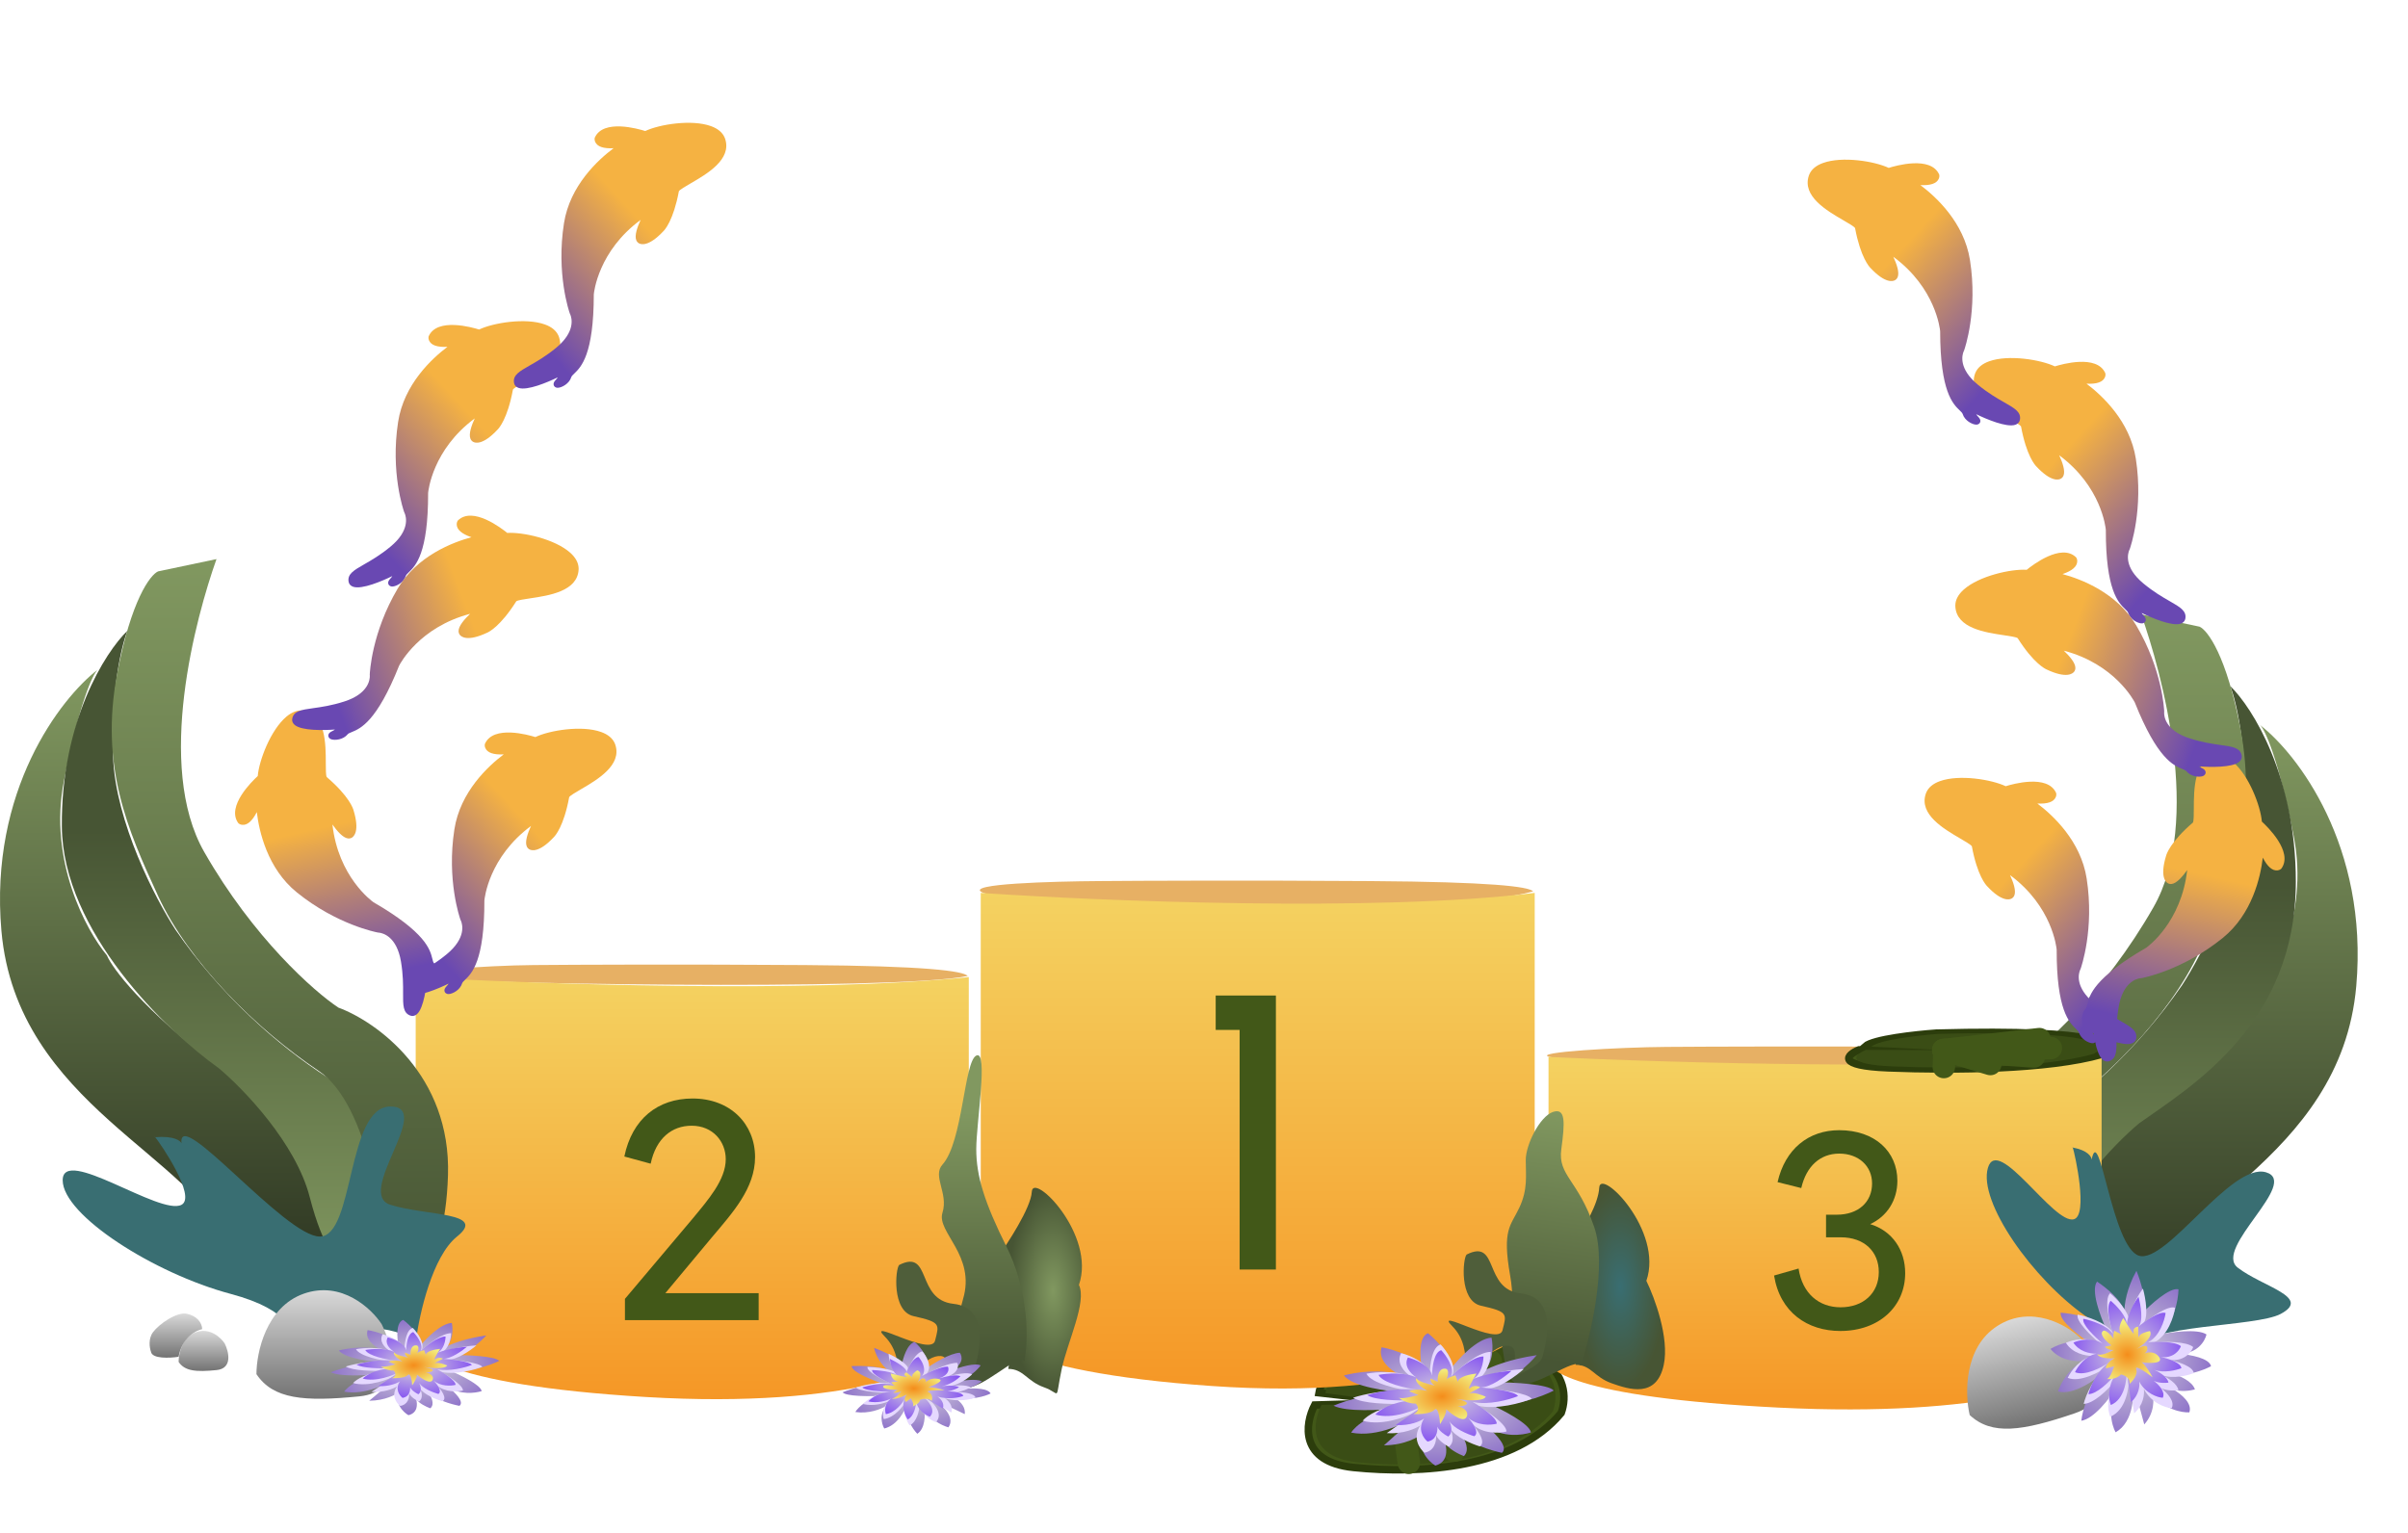 <svg width="322" height="205" viewBox="0 0 322 205" fill="none" xmlns="http://www.w3.org/2000/svg">
<path d="M180.984 196.285C173.725 195.54 174.5 190.406 175.795 187.932L187.768 187.578L176.379 186.295C176.983 182.839 182.403 180.458 185.037 179.7C207.736 176.788 210.316 184.683 208.768 188.994C202.613 196.417 190.058 197.216 180.984 196.285Z" fill="#425818" stroke="#2C3D0C" stroke-linecap="round"/>
<path d="M181.595 195.603C174.782 194.902 175.508 190.231 176.721 187.912L187.231 187.684L177.237 186.342C177.801 183.101 182.912 180.762 185.384 180.051C206.683 177.326 209.111 184.73 207.663 188.773C201.893 195.732 190.112 196.478 181.595 195.603Z" fill="#3A4D15"/>
<path d="M187.299 187.617L188.392 195.662" stroke="#425818" stroke-width="3" stroke-linecap="round"/>
<path d="M187.292 187.691L194.443 194.031" stroke="#425818" stroke-width="3" stroke-linecap="round"/>
<path d="M187.215 187.712L199.798 190.313" stroke="#425818" stroke-width="3" stroke-linecap="round"/>
<path d="M187.155 187.645L201.496 186.25" stroke="#425818" stroke-width="3" stroke-linecap="round"/>
<path d="M187.151 187.663L199.338 182.064" stroke="#425818" stroke-width="3" stroke-linecap="round"/>
<path d="M315.082 131.896C316.725 113.16 307.184 100.806 302.207 96.971C302.846 97.538 304.645 101.317 306.727 111.9C308.809 122.482 303.76 131.832 300.975 135.184C300.244 136.918 296.236 142.333 286.046 150.113C273.308 159.837 271.116 174.218 270.158 175.999C269.391 177.423 265.821 178.692 264.131 179.149C269.747 181.523 281.745 183.86 284.813 174.218C288.648 162.165 313.027 155.317 315.082 131.896Z" fill="url(#paint0_linear_52_68)"/>
<path d="M307.001 117.926C307.001 103.9 301.203 94.642 298.235 91.766C299.011 93.729 300.482 99.847 300.153 108.612C299.824 117.378 294.446 127.696 291.798 131.759C285.772 140.525 278.102 147.236 271.527 151.482C264.953 155.728 263.036 179.286 263.583 179.286C264.022 179.286 267.418 177.551 269.062 176.683C269.884 176.638 271.993 174.739 273.856 167.507C275.718 160.275 282.758 152.989 286.046 150.249C292.985 145.319 307.001 137.001 307.001 117.926Z" fill="url(#paint1_linear_52_68)"/>
<path d="M287.963 121.35C294.537 109.845 289.059 89.894 286.319 82.178L294.126 83.822C295.176 84.279 297.742 87.657 299.605 97.518C301.933 109.845 298.235 118.337 294.126 127.24C290.017 136.142 280.978 145.045 272.623 150.66C265.939 155.153 263.72 171.433 263.446 179.012C260.935 179.834 255.804 178.108 255.366 164.631C254.927 151.153 264.953 144.041 270.021 142.169C273.262 140.023 281.389 132.855 287.963 121.35Z" fill="url(#paint2_linear_52_68)"/>
<path d="M107.633 129.084C123.74 129.201 128.771 129.863 129.41 130.543C119.823 132.586 58.6 131.565 55.724 130.689C53.226 129.929 65.129 129.133 71.338 129.084C76.725 129.036 91.526 128.968 107.633 129.084Z" fill="#E7B064"/>
<path d="M129.547 130.689C108.4 132.907 71.429 131.613 55.587 130.689V178.545C54.445 180.636 59.011 185.227 86.404 186.861C113.796 188.496 126.58 182.776 129.547 179.712V130.689Z" fill="url(#paint3_linear_52_68)"/>
<path d="M259.115 140.031C275.222 140.128 280.253 140.681 280.892 141.249C267.405 143.876 210.082 142.102 207.206 141.371C204.708 140.736 216.611 140.071 222.82 140.031C228.207 139.99 243.008 139.933 259.115 140.031Z" fill="#E7B064"/>
<path d="M281.029 141.371C259.882 143.223 222.911 142.143 207.069 141.371V181.334C205.927 183.08 210.493 186.914 237.886 188.279C265.278 189.643 278.062 184.867 281.029 182.309V141.371Z" fill="url(#paint4_linear_52_68)"/>
<path d="M183.237 117.85C199.344 117.959 204.375 118.58 205.014 119.219C193.855 122.583 135.097 121.213 131.328 119.356C128.997 118.208 140.733 117.895 146.942 117.85C152.329 117.804 167.13 117.74 183.237 117.85Z" fill="#E7B064"/>
<path d="M205.223 119.432C184.042 122.036 147.013 120.517 131.146 119.432V175.621C130.003 178.076 134.575 183.466 162.011 185.385C189.447 187.304 202.251 180.588 205.223 176.991V119.432Z" fill="url(#paint5_linear_52_68)"/>
<path d="M26.211 178.19C24.348 178.847 23.883 181.112 23.883 182.162C24.704 183.395 26.211 183.532 28.95 183.258C31.142 183.039 30.594 180.792 30.046 179.697C29.544 178.921 28.074 177.533 26.211 178.19Z" fill="url(#paint6_linear_52_68)"/>
<path d="M137.974 159.406C137.864 161.597 134.599 166.496 133.594 167.911C135.348 172.513 135.554 179.448 134.823 183.101C136.878 183.101 137.289 184.744 139.617 185.566C141.946 186.388 141.018 187.62 141.977 183.101C142.744 179.485 145.37 174.107 144.274 171.87C146.602 165.158 138.111 156.667 137.974 159.406Z" fill="url(#paint7_radial_52_68)"/>
<path d="M213.852 158.858C213.742 161.049 211.706 164.428 210.701 165.843C212.455 170.445 211.432 178.9 210.701 182.553C212.756 182.553 213.167 184.196 215.495 185.018C217.824 185.84 221.522 187.073 222.48 182.553C223.247 178.937 221.248 173.559 220.152 171.322C222.48 164.61 213.989 156.119 213.852 158.858Z" fill="url(#paint8_radial_52_68)"/>
<path d="M0.188 124.5C-1.456 105.763 8.086 93.409 13.062 89.574C12.423 90.141 10.625 93.921 8.543 104.503C6.461 115.086 11.51 124.435 14.295 127.787C15.026 129.522 19.034 134.937 29.224 142.716C41.962 152.441 44.153 166.822 45.112 168.603C45.879 170.027 49.449 171.296 51.139 171.753C45.523 174.127 33.525 176.464 30.457 166.822C26.622 154.769 2.242 147.921 0.188 124.5Z" fill="url(#paint9_linear_52_68)"/>
<path d="M8.269 110.53C8.159 96.505 14.067 87.246 17.035 84.37C16.258 86.333 14.788 92.451 15.117 101.216C15.446 109.982 20.824 120.3 23.472 124.363C29.498 133.129 37.168 139.84 43.742 144.086C50.317 148.332 52.234 171.89 51.686 171.89C51.248 171.89 47.851 170.155 46.208 169.287C45.386 169.242 43.277 167.343 41.414 160.111C39.551 152.879 32.511 145.593 29.224 142.853C22.285 137.923 8.378 124.555 8.269 110.53Z" fill="url(#paint10_linear_52_68)"/>
<path d="M27.307 113.954C20.733 102.449 26.211 82.498 28.95 74.782L21.143 76.426C20.093 76.882 17.527 80.261 15.665 90.122C13.336 102.449 17.034 110.941 21.143 119.843C25.252 128.746 34.292 137.649 42.647 143.264C49.331 147.757 51.549 164.037 51.823 171.616C54.334 172.438 59.466 170.712 59.904 157.235C60.342 143.757 50.317 136.644 45.249 134.773C42.008 132.627 33.881 125.459 27.307 113.954Z" fill="url(#paint11_linear_52_68)"/>
<path d="M134.642 166.863C137.053 171.684 137.761 177.868 136.985 182.068C136.163 180.836 131.232 186.134 128.767 185.586C126.794 185.148 128.858 181.568 128.767 183.258C129.406 182.116 127.303 178.65 128.767 173.807C130.547 167.918 125.206 164.811 126.027 162.209C126.849 159.606 124.643 157.314 126.027 155.771C128.767 152.718 128.904 142.014 130.547 141.192C132.191 140.37 130.547 150.156 130.547 153.717C130.547 157.278 131.629 160.837 134.642 166.863Z" fill="url(#paint12_linear_52_68)"/>
<path d="M213.182 164.129C214.927 169.229 212.704 178.622 211.374 182.681C210.724 181.349 205.13 185.942 202.76 185.07C201.217 184.502 201.017 180.399 200.825 179.785C200.775 179.863 200.726 179.934 200.679 179.996C200.738 179.687 200.781 179.644 200.825 179.785C201.618 178.547 202.765 175.316 201.941 170.63C200.845 164.402 202.004 164.005 203.166 161.536C204.328 159.067 204.022 157.229 204.025 155.156C204.028 153.084 205.915 149.33 207.654 148.735C209.393 148.14 209.254 150.194 208.779 153.723C208.303 157.253 211 157.754 213.182 164.129Z" fill="url(#paint13_linear_52_68)"/>
<path d="M20.755 152.108C23.24 151.901 24.134 152.57 24.27 152.933C23.722 147.729 38.104 165.397 42.76 165.397C47.417 165.397 46.321 148.003 52.211 148.003C58.1 148.003 47.417 159.645 52.211 161.151C57.005 162.658 65.222 162.11 61.114 165.397C57.826 168.027 56.092 175.715 55.635 179.23C54.402 178.591 51.499 177.423 49.745 177.861C47.992 178.299 41.71 179.413 38.788 179.915C39.565 178.546 39.062 175.259 30.845 173.067C20.572 170.328 8.382 162.521 8.382 157.864C8.382 153.207 21.394 162.658 24.27 161.151C26.323 160.076 21.441 152.922 20.755 152.108C20.739 152.109 20.724 152.11 20.709 152.112C20.65 152.003 20.672 152.009 20.755 152.108Z" fill="#396E72"/>
<path d="M277.175 153.491C279.182 153.867 279.691 154.724 279.693 155.107C280.757 149.932 282.396 166.888 286.045 167.967C289.695 169.047 298.39 155.436 303.006 156.801C307.621 158.167 295.908 166.983 299.233 169.556C302.558 172.129 309.155 173.502 304.992 175.738C301.661 177.527 286.998 177.111 285.632 180.415C284.849 179.509 286.761 185.199 285.262 185.218C283.762 185.237 280.687 184.635 278.253 184.445C279.254 183.297 284.88 180.193 279.069 176.162C271.804 171.123 264.491 160.725 265.827 156.207C267.163 151.69 274.649 163.874 277.335 163.079C279.253 162.512 277.479 154.441 277.175 153.491C277.163 153.489 277.151 153.487 277.138 153.485C277.123 153.366 277.138 153.377 277.175 153.491Z" fill="#396E72"/>
<path d="M20.459 178.19C19.801 179.067 20.002 180.29 20.185 180.792C20.325 181.778 22.709 181.66 23.883 181.477C24.321 178.957 26.165 177.962 27.033 177.779C27.033 176.957 26.348 175.999 24.978 175.725C23.609 175.451 21.28 177.094 20.459 178.19Z" fill="url(#paint14_linear_52_68)"/>
<path d="M122.16 176.042C119.202 175.385 119.741 169.65 120.243 169.194C124.626 167.002 122.434 173.851 127.502 174.398C132.546 174.944 130.805 181.324 130.384 182.869L130.378 182.89C130.049 184.095 127.091 185.31 126.269 185.63C126.452 184.214 127.529 181.164 125.447 181.384C123.365 181.603 120.654 185.219 119.558 186.999C119.421 187.227 121.475 181.931 118.325 178.781C115.71 176.166 124.489 181.521 125.036 179.329C125.584 177.138 125.858 176.864 122.16 176.042Z" fill="#4F5E3A"/>
<path d="M198.038 174.649C195.08 173.992 195.619 168.258 196.121 167.801C200.504 165.61 198.312 172.458 203.38 173.006C208.424 173.551 206.683 179.931 206.262 181.476L206.256 181.497C205.927 182.703 202.969 183.917 202.147 184.237C202.33 182.821 203.407 179.772 201.325 179.991C199.243 180.21 196.532 183.826 195.436 185.606C195.299 185.835 197.353 180.539 194.203 177.388C191.588 174.774 200.367 180.128 200.914 177.936C201.462 175.745 201.736 175.471 198.038 174.649Z" fill="#4F5E3A"/>
<path d="M40.619 173.04C35.557 174.821 34.292 180.957 34.292 183.803C36.525 187.143 40.619 187.514 48.062 186.772C54.017 186.178 52.528 180.091 51.04 177.122C49.675 175.019 45.68 171.259 40.619 173.04Z" fill="url(#paint15_linear_52_68)"/>
<path d="M267.097 177.35C262.574 180.238 262.741 186.501 263.389 189.271C266.325 192.015 270.396 191.443 277.474 189.024C283.137 187.088 280.3 181.501 278.174 178.95C276.366 177.213 271.619 174.462 267.097 177.35Z" fill="url(#paint16_linear_52_68)"/>
<path d="M124.597 187.048C125.766 187.727 127.849 189.451 126.825 190.916C125.88 190.657 124.06 189.753 123.607 188.081C123.757 189.291 123.706 191.105 122.663 191.775C122.012 191.107 120.845 189.364 121.325 187.688C121.026 188.673 120.02 190.646 118.241 191.071C117.873 190.409 117.521 188.971 118.656 187.978C117.762 188.516 116.18 189.131 114.374 188.864C114.785 188.2 116.086 186.945 118.227 186.708C116.198 186.792 113.119 186.781 112.679 186.229C113.796 185.773 116.483 184.92 118.288 185.157C116.816 184.681 113.874 183.527 113.881 182.723C115.136 182.664 117.737 182.715 118.799 183.33C118.206 182.868 117.25 181.823 116.881 180.292C118.142 180.749 120.645 181.862 120.567 182.665C120.725 181.718 121.294 179.758 122.308 179.498C123.086 180.156 124.458 181.803 123.725 183.136C124.724 182.419 127.048 180.975 128.35 180.941C128.705 181.422 128.899 182.519 127.132 183.338C128.396 182.849 130.387 182.244 131.137 182.637C130.73 183.201 129.54 184.393 127.922 184.838C128.819 184.628 130.446 184.385 131.301 184.758C130.954 185.044 130.133 185.561 129.214 185.737C130.411 185.655 132.105 185.711 132.462 186.385C131.767 186.752 129.798 187.368 127.489 186.904C128.059 187.169 129.161 187.988 129.007 189.147C127.897 188.618 125.461 187.457 124.597 187.048Z" fill="url(#paint17_radial_52_68)"/>
<path d="M123.975 186.977C124.812 187.595 126.218 189.111 125.152 190.226C124.429 189.96 123.102 189.119 123.006 187.746C122.931 188.729 122.596 190.185 121.643 190.659C121.224 190.081 120.562 188.607 121.222 187.288C120.82 188.061 119.686 189.587 118.177 189.817C117.986 189.262 117.934 188.083 119.014 187.355C118.203 187.732 116.823 188.129 115.403 187.802C115.843 187.294 117.101 186.365 118.872 186.307C117.216 186.248 114.724 186.048 114.458 185.577C115.437 185.279 117.751 184.76 119.174 185.063C118.059 184.589 115.864 183.477 115.999 182.832C117.025 182.862 119.123 183.064 119.884 183.625C119.478 183.217 118.873 182.316 118.823 181.062C119.77 181.508 121.616 182.559 121.422 183.2C121.704 182.448 122.483 180.907 123.346 180.761C123.869 181.338 124.713 182.748 123.903 183.775C124.829 183.26 126.944 182.244 128.004 182.297C128.214 182.706 128.192 183.601 126.629 184.15C127.732 183.835 129.442 183.471 129.985 183.834C129.564 184.263 128.407 185.148 127.025 185.405C127.786 185.292 129.143 185.198 129.774 185.551C129.447 185.759 128.699 186.124 127.926 186.208C128.909 186.217 130.271 186.367 130.451 186.932C129.828 187.184 128.135 187.557 126.34 187.04C126.759 187.289 127.518 188.016 127.206 188.939C126.393 188.444 124.609 187.359 123.975 186.977Z" fill="url(#paint18_radial_52_68)"/>
<path d="M123.352 186.751C124.058 187.273 125.246 188.553 124.346 189.494C123.735 189.269 122.615 188.559 122.535 187.401C122.471 188.23 122.188 189.459 121.384 189.859C121.031 189.371 120.471 188.127 121.028 187.014C120.689 187.667 119.732 188.954 118.459 189.149C118.298 188.68 118.253 187.685 119.165 187.071C118.481 187.389 117.316 187.723 116.118 187.448C116.489 187.019 117.55 186.235 119.046 186.186C117.648 186.136 115.545 185.967 115.319 185.569C116.146 185.318 118.099 184.88 119.3 185.136C118.359 184.735 116.506 183.798 116.621 183.253C117.486 183.278 119.257 183.449 119.899 183.922C119.557 183.577 119.046 182.818 119.004 181.759C119.803 182.135 121.361 183.022 121.198 183.563C121.435 182.929 122.093 181.628 122.821 181.505C123.263 181.992 123.975 183.182 123.291 184.049C124.073 183.614 125.858 182.756 126.752 182.801C126.93 183.147 126.912 183.902 125.593 184.365C126.523 184.099 127.967 183.793 128.425 184.099C128.07 184.461 127.093 185.208 125.927 185.425C126.568 185.329 127.714 185.249 128.247 185.548C127.971 185.724 127.339 186.032 126.687 186.103C127.516 186.11 128.666 186.237 128.818 186.713C128.293 186.926 126.863 187.241 125.349 186.805C125.702 187.014 126.343 187.629 126.079 188.408C125.393 187.99 123.887 187.074 123.352 186.751Z" fill="url(#paint19_radial_52_68)"/>
<path d="M124.152 186.208C124.729 186.436 124.687 187.086 124.595 187.383C124.236 186.979 123.422 187.095 123.06 187.204C122.987 187.673 122.359 188.004 122.014 188.128C122 188.134 121.985 188.139 121.969 188.143C121.983 188.139 121.998 188.133 122.014 188.128C122.301 187.994 121.995 187.347 121.797 187.026L121.16 187.523C120.801 187.253 121.076 186.742 121.259 186.52C120.097 187.136 119.447 187.138 119.267 187.062C119.773 187.021 120.326 186.382 120.54 186.068C120.176 186.288 119.664 186.303 119.454 186.282L119.999 185.896C118.409 185.884 118.074 185.621 118.105 185.491C118.044 185.176 119.046 185.279 119.739 185.4C119.453 185.291 119.263 185.031 119.194 184.886L120.188 184.782C119.394 184.731 119.14 184.048 119.113 183.713C119.984 183.943 121.619 184.347 121.187 184.12C120.756 183.894 121.01 183.654 121.192 183.562C121.521 183.844 122.143 184.351 122 184.127C121.858 183.902 122.367 183.479 122.639 183.295C123.384 183.468 123.014 184.433 122.688 184.979C122.899 184.659 123.301 184.215 123.624 184.419C123.857 184.565 123.85 184.748 123.774 184.895C124.057 184.608 124.617 184.283 125.431 184.433C126.441 184.619 125.003 185.248 124.157 185.539C124.808 185.544 125.872 185.813 126.322 185.946C125.359 185.939 123.576 185.98 124.152 186.208Z" fill="url(#paint20_radial_52_68)"/>
<path d="M95.168 165.532L88.968 172.972H101.448V176.572H83.568V173.732L92.608 163.012C94.688 160.492 97.048 157.812 97.048 155.052C97.048 152.692 95.328 150.572 92.488 150.572C89.848 150.572 87.728 152.252 87.008 155.652L83.488 154.692C84.528 149.652 87.968 146.932 92.608 146.932C97.688 146.932 100.968 150.372 100.968 154.772C100.968 158.932 97.968 162.212 95.168 165.532Z" fill="#425818"/>
<path d="M246.087 178.027C241.695 178.027 238.023 175.543 237.231 170.611L240.507 169.675C241.011 173.023 243.243 174.859 246.123 174.859C249.183 174.859 251.235 172.951 251.235 170.143C251.235 167.407 249.291 165.499 246.159 165.499H244.179V162.475H245.619C248.499 162.475 250.335 160.783 250.335 158.299C250.335 155.959 248.535 154.303 245.943 154.303C243.423 154.303 241.551 155.959 240.867 158.911L237.699 158.119C238.707 153.691 241.839 151.171 245.943 151.171C250.695 151.171 253.719 154.015 253.719 157.939C253.719 160.531 252.351 162.691 250.083 163.735C253.035 164.635 254.763 167.191 254.763 170.287C254.763 174.751 251.271 178.027 246.087 178.027Z" fill="#425818"/>
<path d="M165.763 169.808V137.758H162.563V133.158H170.613V169.808H165.763Z" fill="#425818"/>
<path d="M252.515 142.832C245.443 142.555 246.947 141.113 248.584 140.427L260.477 140.438L249.397 139.971C250.491 139.001 256.194 138.38 258.908 138.19C281.777 137.577 283.194 139.828 281.044 141.031C273.889 143.068 261.356 143.178 252.515 142.832Z" fill="#425818" stroke="#2C3D0C" stroke-linecap="round"/>
<path d="M253.218 142.645C246.58 142.385 247.97 141.073 249.503 140.43L259.93 140.463L250.239 139.992C251.262 139.083 256.654 138.47 259.2 138.292C280.658 137.719 281.996 139.831 279.983 140.958C273.276 142.868 261.516 142.97 253.218 142.645Z" fill="#3A4D15"/>
<path d="M260.007 140.444L259.932 142.724" stroke="#425818" stroke-width="3" stroke-linecap="round"/>
<path d="M259.989 140.465L266.152 142.32" stroke="#425818" stroke-width="3" stroke-linecap="round"/>
<path d="M259.911 140.471L271.982 141.32" stroke="#425818" stroke-width="3" stroke-linecap="round"/>
<path d="M259.861 140.451L274.246 140.189" stroke="#425818" stroke-width="3" stroke-linecap="round"/>
<path d="M259.854 140.456L272.713 138.989" stroke="#425818" stroke-width="3" stroke-linecap="round"/>
<path d="M285.137 184.637C285.427 186.371 285.387 190.187 282.9 191.578C282.35 190.587 281.733 188.103 283.148 185.442C281.967 187.25 279.956 189.779 278.314 190.035C278.467 188.66 279.332 185.424 281.57 183.374C280.24 184.566 277.217 186.689 275.196 186.11C275.59 184.931 276.839 182.665 278.912 182.015C277.545 182.182 275.489 182.003 274.193 180.43C275.273 179.763 277.776 178.852 279.913 179.936C278.041 178.71 275.349 176.654 275.561 175.582C277.037 175.678 280.321 176.253 281.648 177.785C280.872 176.136 279.54 172.556 280.417 171.425C281.583 172.173 283.811 173.968 284.078 175.542C284.058 174.495 284.351 172.385 285.687 169.978C286.299 171.459 287.29 174.69 286.35 175.772C287.516 174.539 290.14 172.148 291.312 172.452C291.283 173.896 290.701 177.133 288.612 178.531C290.267 178.18 293.873 177.68 295.052 178.494C294.843 179.409 293.823 181.088 291.385 181.074C293.025 181.221 295.429 181.685 295.661 182.737C294.692 183.265 292.355 184.161 290.452 183.717C291.467 184.015 293.16 184.749 293.505 185.843C292.891 186.017 291.61 186.204 290.612 185.843C291.752 186.521 293.179 187.722 292.761 188.912C291.753 188.969 289.356 188.536 287.833 186.35C288.046 187.102 288.125 188.99 286.733 190.526C286.333 189.042 285.453 185.787 285.137 184.637Z" fill="url(#paint21_radial_52_68)"/>
<path d="M284.668 184.124C284.732 185.553 284.323 188.627 282.179 189.495C281.833 188.64 281.579 186.572 282.983 184.57C281.852 185.908 279.979 187.743 278.628 187.782C278.887 186.688 279.904 184.166 281.913 182.74C280.722 183.566 278.073 184.97 276.498 184.296C276.932 183.385 278.164 181.685 279.902 181.372C278.781 181.367 277.14 181.013 276.248 179.611C277.185 179.183 279.296 178.704 280.914 179.797C279.524 178.616 277.553 176.682 277.83 175.839C279.012 176.068 281.606 176.867 282.527 178.239C282.063 176.829 281.34 173.805 282.16 172.982C283.027 173.705 284.649 175.38 284.709 176.677C284.796 175.831 285.241 174.158 286.556 172.353C286.905 173.61 287.386 176.318 286.521 177.096C287.584 176.219 289.938 174.558 290.854 174.924C290.688 176.086 289.9 178.638 288.076 179.552C289.446 179.438 292.406 179.404 293.278 180.181C293.019 180.898 292.031 182.148 290.064 181.888C291.373 182.173 293.268 182.793 293.352 183.666C292.517 183.993 290.542 184.477 289.05 183.925C289.84 184.268 291.134 185.034 291.305 185.952C290.793 186.03 289.739 186.049 288.97 185.656C289.823 186.32 290.857 187.434 290.402 188.352C289.583 188.295 287.691 187.701 286.676 185.781C286.774 186.41 286.652 187.941 285.377 189.038C285.2 187.8 284.81 185.084 284.668 184.124Z" fill="url(#paint22_radial_52_68)"/>
<path d="M284.366 183.392C284.42 184.598 284.075 187.193 282.265 187.926C281.973 187.204 281.759 185.459 282.944 183.768C281.989 184.898 280.409 186.447 279.268 186.479C279.487 185.556 280.345 183.427 282.041 182.224C281.036 182.921 278.799 184.106 277.47 183.538C277.837 182.769 278.877 181.334 280.343 181.069C279.397 181.066 278.012 180.766 277.259 179.583C278.05 179.222 279.832 178.818 281.198 179.74C280.024 178.744 278.361 177.112 278.595 176.4C279.592 176.593 281.782 177.268 282.559 178.425C282.167 177.235 281.558 174.683 282.249 173.988C282.981 174.598 284.35 176.013 284.401 177.107C284.474 176.393 284.85 174.981 285.96 173.457C286.254 174.518 286.66 176.804 285.93 177.46C286.827 176.721 288.814 175.319 289.587 175.627C289.447 176.608 288.782 178.762 287.242 179.534C288.399 179.437 290.897 179.408 291.633 180.064C291.415 180.669 290.58 181.724 288.92 181.505C290.025 181.746 291.625 182.269 291.695 183.006C290.991 183.282 289.324 183.69 288.064 183.224C288.731 183.514 289.823 184.16 289.968 184.935C289.535 185.001 288.646 185.017 287.997 184.686C288.717 185.245 289.589 186.186 289.206 186.961C288.514 186.913 286.917 186.411 286.061 184.791C286.144 185.321 286.04 186.614 284.964 187.54C284.815 186.495 284.486 184.203 284.366 183.392Z" fill="url(#paint23_radial_52_68)"/>
<path d="M285.657 183.155C285.916 183.859 285.175 184.75 284.771 185.108C284.896 184.3 284.055 183.924 283.619 183.838C283.047 184.452 282.136 184.505 281.699 184.451C281.68 184.451 281.661 184.448 281.642 184.443C281.66 184.446 281.679 184.448 281.699 184.451C282.095 184.452 282.528 183.335 282.702 182.75L281.604 183.031C281.582 182.411 282.378 181.871 282.779 181.678C281.092 181.779 280.518 181.351 280.442 181.125C280.931 181.403 282.109 180.866 282.637 180.563C282.08 180.634 281.614 180.315 281.451 180.147L282.349 179.962C280.966 178.891 280.957 178.297 281.125 178.134C281.413 177.649 282.182 178.458 282.658 179.089C282.525 178.745 282.64 178.253 282.737 178.001L283.723 178.513C283.081 177.915 283.598 176.782 283.937 176.291C284.453 177.193 285.451 178.847 285.317 178.24C285.184 177.634 285.668 177.464 285.926 177.455C285.91 178.071 285.906 179.2 286.024 178.788C286.142 178.377 287.049 178.115 287.487 178.036C287.953 178.775 286.582 179.892 285.704 180.448C286.236 180.135 287.07 179.775 287.134 180.276C287.179 180.638 286.974 180.892 286.749 181.049C287.308 180.83 288.152 180.742 288.704 181.494C289.389 182.427 287.445 182.362 286.387 182.212C286.953 182.651 287.596 183.735 287.846 184.223C287.009 183.574 285.398 182.451 285.657 183.155Z" fill="url(#paint24_radial_52_68)"/>
<path d="M292.174 82.923C292.105 83.086 291.952 83.302 291.614 83.415C290.438 83.81 287.706 82.636 286.383 81.986C286.445 82.09 286.534 82.209 286.658 82.342C286.753 82.441 287.041 82.747 286.899 83.082C286.867 83.157 286.732 83.401 286.343 83.381C285.855 83.355 284.848 82.855 284.571 81.952C284.528 81.811 284.383 81.672 284.182 81.478C283.271 80.598 281.579 78.961 281.593 70.865C281.568 70.576 281.004 65.075 275.359 60.896C275.793 61.835 276.198 62.993 275.93 63.623C275.858 63.793 275.746 63.926 275.597 64.016C275.33 64.178 274.305 64.54 272.3 62.386C272.145 62.233 270.981 60.979 270.254 57.044C270.14 56.84 269.329 56.367 268.68 55.989C266.486 54.706 263.175 52.771 264.087 50.031C264.105 49.975 264.127 49.917 264.15 49.863C264.442 49.176 265.059 48.661 265.982 48.329C268.57 47.397 272.891 48.109 274.777 49.007C275.709 48.715 280.378 47.391 281.512 49.891C281.524 49.922 281.534 49.951 281.539 49.984C281.547 50.037 281.572 50.229 281.472 50.465C281.199 51.107 280.373 51.394 279.008 51.321C281.064 52.868 284.825 56.322 285.605 61.355C286.653 68.124 284.872 73.218 284.796 73.43C284.793 73.437 284.79 73.444 284.787 73.451C284.781 73.466 284.775 73.48 284.767 73.493C284.765 73.498 284.749 73.527 284.729 73.575C284.516 74.077 284.022 75.884 286.604 78.03C287.981 79.174 289.192 79.87 290.165 80.427C291.511 81.199 292.4 81.71 292.23 82.727C292.219 82.798 292.198 82.867 292.171 82.93L292.174 82.923Z" fill="url(#paint25_linear_52_68)"/>
<path d="M285.6 139.079C285.531 139.241 285.378 139.458 285.04 139.571C283.864 139.965 281.132 138.792 279.809 138.141C279.871 138.245 279.96 138.364 280.084 138.497C280.179 138.596 280.467 138.902 280.324 139.237C280.292 139.313 280.158 139.556 279.769 139.536C279.281 139.51 278.274 139.01 277.997 138.107C277.953 137.966 277.809 137.827 277.608 137.633C276.697 136.753 275.005 135.116 275.019 127.02C274.994 126.731 274.43 121.23 268.784 117.051C269.219 117.99 269.624 119.148 269.356 119.778C269.284 119.948 269.172 120.081 269.022 120.171C268.756 120.334 267.73 120.695 265.726 118.541C265.571 118.388 264.407 117.134 263.68 113.199C263.566 112.995 262.755 112.523 262.106 112.144C259.912 110.862 256.6 108.927 257.513 106.186C257.531 106.13 257.553 106.072 257.576 106.018C257.867 105.331 258.484 104.816 259.408 104.484C261.996 103.552 266.317 104.264 268.203 105.162C269.134 104.87 273.804 103.546 274.938 106.047C274.95 106.077 274.96 106.106 274.965 106.139C274.973 106.193 274.998 106.384 274.897 106.62C274.625 107.262 273.798 107.549 272.434 107.476C274.49 109.023 278.251 112.478 279.031 117.51C280.079 124.28 278.298 129.373 278.222 129.585C278.219 129.592 278.216 129.599 278.213 129.607C278.207 129.621 278.201 129.635 278.192 129.648C278.19 129.653 278.175 129.682 278.155 129.73C277.942 130.232 277.448 132.039 280.029 134.185C281.407 135.329 282.618 136.025 283.59 136.582C284.936 137.354 285.825 137.865 285.655 138.882C285.645 138.953 285.624 139.022 285.597 139.086L285.6 139.079Z" fill="url(#paint26_linear_52_68)"/>
<path d="M54.192 132.504C54.261 132.667 54.414 132.883 54.752 132.996C55.928 133.391 58.66 132.217 59.983 131.567C59.921 131.671 59.832 131.789 59.708 131.923C59.613 132.022 59.325 132.328 59.468 132.663C59.5 132.738 59.634 132.982 60.023 132.962C60.511 132.936 61.519 132.436 61.795 131.533C61.839 131.392 61.983 131.252 62.184 131.058C63.095 130.179 64.787 128.541 64.773 120.445C64.798 120.156 65.362 114.656 71.008 110.477C70.573 111.416 70.168 112.574 70.436 113.204C70.508 113.374 70.62 113.507 70.77 113.597C71.036 113.759 72.061 114.121 74.066 111.966C74.221 111.814 75.385 110.56 76.112 106.625C76.226 106.42 77.037 105.948 77.686 105.569C79.88 104.287 83.192 102.352 82.279 99.612C82.261 99.556 82.239 99.498 82.216 99.444C81.924 98.757 81.308 98.242 80.384 97.91C77.796 96.978 73.475 97.69 71.59 98.588C70.658 98.295 65.988 96.972 64.855 99.472C64.842 99.502 64.832 99.532 64.827 99.565C64.819 99.618 64.794 99.81 64.895 100.046C65.167 100.688 65.993 100.974 67.358 100.902C65.302 102.449 61.541 105.903 60.761 110.936C59.713 117.705 61.494 122.798 61.57 123.011C61.573 123.018 61.576 123.025 61.579 123.032C61.585 123.046 61.591 123.061 61.599 123.074C61.602 123.078 61.617 123.108 61.637 123.155C61.85 123.658 62.344 125.465 59.763 127.611C58.385 128.755 57.174 129.45 56.202 130.008C54.855 130.78 53.967 131.291 54.137 132.308C54.147 132.378 54.168 132.448 54.195 132.511L54.192 132.504Z" fill="url(#paint27_linear_52_68)"/>
<path d="M46.669 77.993C46.738 78.156 46.891 78.372 47.228 78.485C48.404 78.88 51.137 77.706 52.459 77.055C52.398 77.159 52.309 77.278 52.184 77.412C52.09 77.51 51.802 77.816 51.944 78.151C51.976 78.227 52.11 78.471 52.5 78.45C52.987 78.424 53.995 77.924 54.272 77.021C54.315 76.88 54.459 76.741 54.661 76.547C55.572 75.667 57.263 74.03 57.249 65.934C57.274 65.645 57.839 60.144 63.484 55.965C63.05 56.904 62.645 58.062 62.912 58.692C62.984 58.862 63.097 58.996 63.246 59.085C63.513 59.248 64.538 59.609 66.543 57.455C66.698 57.303 67.862 56.048 68.589 52.113C68.703 51.909 69.513 51.437 70.163 51.058C72.357 49.776 75.668 47.841 74.756 45.1C74.737 45.044 74.716 44.986 74.693 44.932C74.401 44.245 73.784 43.73 72.861 43.398C70.273 42.466 65.952 43.178 64.066 44.076C63.134 43.784 58.464 42.46 57.331 44.961C57.319 44.991 57.309 45.02 57.303 45.053C57.296 45.107 57.271 45.298 57.371 45.534C57.644 46.176 58.47 46.463 59.835 46.391C57.779 47.937 54.017 51.392 53.238 56.424C52.19 63.194 53.97 68.287 54.047 68.499C54.05 68.507 54.053 68.514 54.056 68.521C54.062 68.535 54.068 68.549 54.076 68.562C54.078 68.567 54.093 68.597 54.114 68.644C54.327 69.147 54.821 70.953 52.239 73.099C50.862 74.244 49.65 74.939 48.678 75.496C47.332 76.268 46.443 76.779 46.613 77.796C46.624 77.867 46.645 77.936 46.672 78L46.669 77.993Z" fill="url(#paint28_linear_52_68)"/>
<path d="M270.054 56.323C269.986 56.486 269.833 56.703 269.496 56.817C268.321 57.215 265.585 56.049 264.261 55.402C264.323 55.506 264.412 55.625 264.537 55.758C264.632 55.856 264.921 56.161 264.779 56.497C264.747 56.572 264.614 56.817 264.224 56.797C263.737 56.773 262.728 56.276 262.448 55.373C262.405 55.233 262.26 55.094 262.058 54.9C261.145 54.023 259.448 52.391 259.439 44.295C259.414 44.006 258.834 38.507 253.176 34.344C253.613 35.282 254.021 36.438 253.756 37.069C253.684 37.239 253.572 37.373 253.423 37.463C253.157 37.626 252.133 37.991 250.122 35.842C249.966 35.69 248.799 34.439 248.06 30.506C247.946 30.302 247.134 29.832 246.483 29.456C244.286 28.18 240.969 26.254 241.874 23.511C241.892 23.455 241.913 23.397 241.936 23.343C242.226 22.655 242.841 22.138 243.764 21.804C246.349 20.864 250.672 21.564 252.56 22.457C253.491 22.162 258.158 20.825 259.298 23.322C259.31 23.352 259.32 23.381 259.326 23.414C259.334 23.468 259.359 23.659 259.259 23.895C258.989 24.538 258.163 24.827 256.798 24.759C258.859 26.3 262.63 29.743 263.424 34.773C264.491 41.54 262.725 46.638 262.649 46.851C262.646 46.858 262.643 46.865 262.64 46.872C262.634 46.887 262.628 46.901 262.62 46.914C262.618 46.919 262.603 46.948 262.583 46.996C262.371 47.499 261.882 49.307 264.47 51.446C265.85 52.586 267.064 53.278 268.038 53.833C269.386 54.601 270.276 55.109 270.109 56.127C270.099 56.197 270.078 56.267 270.051 56.33L270.054 56.323Z" fill="url(#paint29_linear_52_68)"/>
<path d="M68.789 51.393C68.857 51.556 69.01 51.773 69.347 51.886C70.522 52.285 73.257 51.119 74.582 50.472C74.52 50.576 74.431 50.694 74.306 50.827C74.211 50.926 73.922 51.231 74.064 51.566C74.095 51.642 74.229 51.886 74.618 51.867C75.106 51.842 76.115 51.345 76.394 50.443C76.438 50.302 76.583 50.163 76.785 49.97C77.698 49.093 79.394 47.46 79.404 39.364C79.429 39.075 80.009 33.576 85.667 29.413C85.23 30.351 84.821 31.508 85.087 32.139C85.159 32.309 85.271 32.443 85.42 32.533C85.686 32.696 86.71 33.06 88.721 30.912C88.876 30.76 90.044 29.509 90.782 25.576C90.897 25.372 91.709 24.902 92.359 24.525C94.557 23.249 97.874 21.323 96.969 18.581C96.951 18.524 96.929 18.467 96.906 18.412C96.617 17.725 96.001 17.208 95.079 16.873C92.494 15.934 88.171 16.633 86.282 17.526C85.352 17.231 80.685 15.894 79.545 18.391C79.533 18.422 79.523 18.451 79.517 18.484C79.509 18.537 79.484 18.729 79.583 18.965C79.854 19.608 80.68 19.897 82.044 19.828C79.984 21.369 76.213 24.813 75.419 29.843C74.352 36.61 76.118 41.708 76.194 41.921C76.197 41.928 76.2 41.935 76.203 41.942C76.209 41.956 76.214 41.97 76.223 41.983C76.225 41.988 76.24 42.018 76.26 42.065C76.472 42.568 76.961 44.377 74.373 46.515C72.992 47.656 71.779 48.348 70.805 48.902C69.457 49.67 68.567 50.179 68.734 51.196C68.744 51.267 68.765 51.336 68.792 51.4L68.789 51.393Z" fill="url(#paint30_linear_52_68)"/>
<path d="M281.876 141.978C281.701 142 281.437 141.977 281.169 141.742C280.237 140.923 279.879 137.971 279.777 136.501C279.718 136.606 279.66 136.743 279.607 136.917C279.57 137.049 279.45 137.451 279.088 137.497C279.007 137.507 278.729 137.514 278.551 137.166C278.328 136.732 278.254 135.609 278.896 134.916C278.996 134.808 279.044 134.614 279.111 134.342C279.414 133.113 279.979 130.827 286.986 126.771C287.223 126.605 291.696 123.353 292.473 116.372C291.879 117.219 291.081 118.151 290.402 118.237C290.219 118.26 290.047 118.23 289.894 118.145C289.62 117.996 288.792 117.292 289.648 114.476C289.702 114.265 290.201 112.629 293.238 110.023C293.358 109.822 293.359 108.884 293.36 108.132C293.366 105.591 293.375 101.755 296.203 101.168C296.261 101.155 296.322 101.145 296.38 101.138C297.12 101.045 297.876 101.319 298.627 101.951C300.733 103.72 302.288 107.814 302.459 109.895C303.18 110.554 306.671 113.927 305.079 116.163C305.059 116.189 305.038 116.212 305.013 116.233C304.97 116.267 304.817 116.384 304.563 116.416C303.871 116.503 303.208 115.933 302.584 114.717C302.28 117.272 301.183 122.259 297.224 125.462C291.897 129.769 286.599 130.789 286.377 130.83C286.369 130.83 286.362 130.831 286.354 130.832C286.339 130.834 286.324 130.836 286.308 130.836C286.303 130.836 286.27 130.838 286.219 130.844C285.677 130.912 283.867 131.393 283.308 134.703C283.011 136.469 283.018 137.866 283.025 138.987C283.034 140.538 283.038 141.564 282.074 141.928C282.007 141.954 281.937 141.971 281.868 141.979L281.876 141.978Z" fill="url(#paint31_linear_52_68)"/>
<path d="M55.049 135.886C55.225 135.908 55.489 135.885 55.756 135.649C56.688 134.831 57.046 131.879 57.148 130.409C57.207 130.514 57.265 130.651 57.318 130.825C57.356 130.957 57.476 131.359 57.837 131.405C57.918 131.415 58.197 131.421 58.374 131.074C58.597 130.64 58.671 129.517 58.029 128.824C57.929 128.716 57.881 128.521 57.815 128.25C57.512 127.02 56.946 124.735 49.939 120.679C49.702 120.512 45.23 117.261 44.453 110.28C45.047 111.127 45.844 112.059 46.523 112.144C46.706 112.167 46.878 112.137 47.031 112.053C47.305 111.904 48.133 111.199 47.277 108.384C47.224 108.173 46.724 106.537 43.687 103.931C43.568 103.73 43.567 102.792 43.566 102.04C43.559 99.499 43.55 95.663 40.722 95.076C40.664 95.063 40.604 95.053 40.545 95.046C39.805 94.953 39.05 95.227 38.298 95.859C36.193 97.628 34.637 101.721 34.466 103.803C33.745 104.462 30.254 107.835 31.847 110.071C31.867 110.096 31.887 110.12 31.913 110.141C31.955 110.175 32.108 110.292 32.363 110.324C33.054 110.411 33.718 109.841 34.341 108.624C34.645 111.179 35.742 116.167 39.701 119.37C45.028 123.677 50.326 124.697 50.548 124.737C50.556 124.738 50.564 124.739 50.571 124.74C50.587 124.742 50.602 124.744 50.617 124.743C50.622 124.744 50.656 124.746 50.707 124.752C51.248 124.82 53.059 125.301 53.617 128.611C53.914 130.377 53.907 131.774 53.901 132.895C53.892 134.446 53.887 135.471 54.852 135.836C54.918 135.862 54.988 135.879 55.057 135.887L55.049 135.886Z" fill="url(#paint32_linear_52_68)"/>
<path d="M299.779 101.226C299.775 101.402 299.713 101.66 299.442 101.891C298.497 102.695 295.524 102.621 294.055 102.509C294.151 102.583 294.277 102.66 294.442 102.738C294.567 102.794 294.948 102.971 294.941 103.335C294.939 103.417 294.905 103.693 294.536 103.819C294.074 103.976 292.952 103.887 292.36 103.152C292.267 103.037 292.081 102.962 291.822 102.856C290.65 102.379 288.47 101.488 285.472 93.968C285.341 93.709 282.771 88.813 275.976 87.033C276.728 87.744 277.535 88.668 277.521 89.352C277.518 89.537 277.463 89.702 277.358 89.841C277.171 90.091 276.353 90.808 273.692 89.554C273.491 89.47 271.944 88.739 269.805 85.357C269.623 85.209 268.695 85.073 267.951 84.963C265.438 84.588 261.644 84.024 261.472 81.141C261.468 81.082 261.467 81.02 261.468 80.961C261.483 80.215 261.864 79.508 262.598 78.856C264.653 77.028 268.929 76.082 271.014 76.214C271.77 75.596 275.613 72.63 277.595 74.53C277.617 74.553 277.637 74.577 277.655 74.605C277.682 74.652 277.776 74.821 277.771 75.077C277.756 75.774 277.096 76.348 275.802 76.788C278.286 77.459 283.063 79.267 285.658 83.648C289.149 89.542 289.391 94.932 289.399 95.158C289.399 95.166 289.399 95.173 289.398 95.181C289.398 95.196 289.398 95.212 289.395 95.227C289.395 95.232 289.392 95.266 289.391 95.317C289.379 95.863 289.593 97.724 292.787 98.755C294.492 99.305 295.875 99.5 296.985 99.656C298.521 99.872 299.537 100.016 299.757 101.023C299.774 101.092 299.78 101.164 299.778 101.233L299.779 101.226Z" fill="url(#paint33_linear_52_68)"/>
<path d="M39.064 96.295C39.068 96.472 39.13 96.73 39.401 96.96C40.346 97.764 43.319 97.691 44.788 97.579C44.692 97.653 44.566 97.73 44.4 97.807C44.276 97.864 43.895 98.04 43.902 98.404C43.904 98.487 43.938 98.763 44.307 98.889C44.769 99.046 45.891 98.956 46.483 98.221C46.576 98.107 46.761 98.031 47.021 97.926C48.193 97.448 50.373 96.558 53.371 89.037C53.502 88.778 56.072 83.882 62.867 82.103C62.114 82.813 61.308 83.737 61.322 84.422C61.325 84.606 61.38 84.772 61.485 84.911C61.672 85.161 62.49 85.877 65.151 84.623C65.352 84.54 66.899 83.808 69.038 80.426C69.22 80.279 70.148 80.142 70.892 80.032C73.405 79.658 77.199 79.093 77.371 76.21C77.375 76.151 77.376 76.09 77.375 76.031C77.36 75.285 76.978 74.577 76.245 73.925C74.189 72.098 69.914 71.151 67.829 71.284C67.073 70.665 63.23 67.7 61.248 69.599C61.226 69.623 61.206 69.646 61.188 69.675C61.161 69.722 61.067 69.89 61.072 70.146C61.087 70.844 61.747 71.417 63.041 71.858C60.557 72.529 55.78 74.336 53.185 78.717C49.694 84.612 49.452 90.002 49.444 90.227C49.444 90.235 49.444 90.243 49.444 90.25C49.445 90.266 49.445 90.281 49.448 90.296C49.448 90.302 49.451 90.335 49.452 90.386C49.464 90.932 49.25 92.793 46.056 93.825C44.351 94.375 42.968 94.57 41.858 94.725C40.322 94.941 39.306 95.085 39.086 96.092C39.069 96.162 39.063 96.234 39.065 96.303L39.064 96.295Z" fill="url(#paint34_linear_52_68)"/>
<path d="M189.801 189.095C188.251 190.233 184.255 192.333 180.669 191.622C181.224 190.742 183.272 188.99 187.253 188.353C184.359 188.655 180.002 188.861 178.322 188.022C179.881 187.348 183.985 186.063 188.042 186.259C185.658 186.128 180.852 185.503 179.712 183.973C181.276 183.552 184.704 183.038 187.164 183.914C185.813 183.19 184.229 181.862 184.746 180.211C186.367 180.486 189.469 181.475 190.184 183.355C189.845 181.554 189.661 178.801 190.957 178.331C192.128 179.266 194.358 181.549 193.911 183.195C194.955 181.813 197.525 179.024 199.454 178.919C199.681 180.032 199.736 182.363 198.332 183.398C199.402 182.804 201.846 181.804 205.494 181.263C204.484 182.453 201.982 184.844 200.05 184.885C202.334 184.895 207.077 185.132 207.769 186.002C206.245 186.788 202.383 188.243 199.133 187.772C200.923 188.566 204.546 190.442 204.717 191.6C203.587 191.985 200.966 192.31 198.88 190.845C200.141 191.907 201.729 193.602 200.836 194.326C199.453 194.041 196.511 193.143 195.333 191.759C195.898 192.531 196.593 193.951 195.755 194.767C195.046 194.497 193.748 193.835 193.264 193.038C193.542 194.097 193.523 195.618 191.928 196.031C191.001 195.46 189.386 193.787 190.345 191.659C189.747 192.205 187.855 193.303 185.062 193.327C186.257 192.261 188.879 189.923 189.801 189.095Z" fill="url(#paint35_radial_52_68)"/>
<path d="M189.93 188.529C188.502 189.362 184.959 190.829 182.21 190.031C182.8 189.348 184.729 188.046 188.017 187.77C185.654 187.839 182.136 187.741 180.932 186.955C182.29 186.501 185.785 185.705 188.995 186.112C187.112 185.86 183.373 185.058 182.716 183.742C184.036 183.494 186.862 183.284 188.683 184.148C187.723 183.476 186.678 182.297 187.366 180.984C188.616 181.306 190.931 182.301 191.19 183.876C191.219 182.388 191.529 180.134 192.644 179.83C193.424 180.664 194.828 182.659 194.197 183.973C195.261 182.911 197.779 180.796 199.338 180.827C199.335 181.748 198.992 183.65 197.697 184.408C198.651 183.989 200.771 183.323 203.777 183.105C202.772 184.013 200.375 185.808 198.823 185.724C200.648 185.871 204.399 186.353 204.809 187.104C203.459 187.652 200.131 188.602 197.611 188.02C198.91 188.776 201.494 190.526 201.438 191.479C200.471 191.724 198.321 191.829 196.898 190.509C197.729 191.45 198.717 192.928 197.883 193.464C196.824 193.147 194.622 192.236 193.91 191.036C194.234 191.7 194.553 192.9 193.747 193.513C193.225 193.25 192.298 192.631 192.044 191.953C192.09 192.832 191.822 194.07 190.478 194.309C189.832 193.788 188.819 192.326 189.939 190.651C189.371 191.06 187.675 191.839 185.439 191.688C186.571 190.893 189.056 189.148 189.93 188.529Z" fill="url(#paint36_radial_52_68)"/>
<path d="M190.43 187.941C189.225 188.644 186.234 189.883 183.914 189.209C184.412 188.632 186.04 187.533 188.815 187.3C186.82 187.359 183.851 187.276 182.835 186.613C183.982 186.23 186.931 185.557 189.641 185.901C188.051 185.688 184.896 185.011 184.341 183.901C185.455 183.692 187.841 183.514 189.378 184.243C188.567 183.676 187.685 182.681 188.265 181.573C189.321 181.845 191.275 182.685 191.493 184.014C191.518 182.758 191.78 180.855 192.72 180.599C193.379 181.303 194.563 182.987 194.031 184.096C194.929 183.199 197.054 181.414 198.371 181.44C198.367 182.217 198.078 183.823 196.985 184.463C197.79 184.109 199.58 183.547 202.117 183.363C201.269 184.129 199.245 185.644 197.936 185.573C199.476 185.698 202.642 186.105 202.987 186.738C201.849 187.201 199.039 188.002 196.912 187.512C198.009 188.149 200.19 189.626 200.143 190.431C199.326 190.637 197.512 190.726 196.311 189.612C197.012 190.406 197.846 191.654 197.142 192.106C196.249 191.839 194.39 191.07 193.789 190.057C194.062 190.617 194.332 191.63 193.652 192.148C193.211 191.926 192.428 191.403 192.214 190.831C192.252 191.573 192.027 192.618 190.892 192.82C190.347 192.38 189.492 191.146 190.437 189.732C189.958 190.077 188.527 190.735 186.639 190.607C187.595 189.936 189.692 188.463 190.43 187.941Z" fill="url(#paint37_radial_52_68)"/>
<path d="M191.788 188.58C191.281 189.127 189.716 189.18 188.997 189.139C189.944 188.762 189.609 188.051 189.324 187.743C188.193 187.743 187.354 187.227 187.034 186.936C187.018 186.925 187.004 186.912 186.993 186.898C187.006 186.91 187.019 186.923 187.034 186.936C187.374 187.174 188.907 186.811 189.663 186.589L188.427 186.089C189.052 185.731 190.298 185.906 190.842 186.038C189.285 185.086 189.236 184.505 189.405 184.333C189.537 184.78 191.109 185.186 191.879 185.333C191.325 185.039 191.255 184.583 191.29 184.392L192.254 184.826C192.176 183.403 192.784 183.067 193.099 183.077C193.849 182.979 193.672 183.889 193.427 184.524C193.669 184.254 194.28 184.048 194.625 183.966L194.942 184.841C195.01 184.123 196.631 183.802 197.434 183.731C196.941 184.542 196.083 186.059 196.598 185.641C197.112 185.224 197.705 185.419 197.937 185.568C197.284 185.901 196.109 186.527 196.638 186.369C197.167 186.21 198.218 186.606 198.678 186.824C198.312 187.514 195.972 187.317 194.639 187.101C195.422 187.245 196.514 187.543 196.048 187.86C195.712 188.089 195.271 188.108 194.915 188.06C195.623 188.273 196.442 188.728 196.136 189.477C195.757 190.405 194.151 189.207 193.395 188.492C193.427 189.074 192.854 190.062 192.564 190.483C192.517 189.621 192.295 188.034 191.788 188.58Z" fill="url(#paint38_radial_52_68)"/>
<path d="M53.008 184.301C51.821 185.125 48.76 186.647 46.019 186.143C46.446 185.508 48.017 184.242 51.062 183.774C48.849 183.998 45.516 184.157 44.233 183.556C45.427 183.067 48.569 182.132 51.67 182.264C49.848 182.175 46.174 181.737 45.306 180.638C46.503 180.331 49.126 179.952 51.005 180.577C49.973 180.059 48.766 179.107 49.165 177.916C50.404 178.11 52.773 178.815 53.315 180.167C53.061 178.871 52.927 176.888 53.919 176.547C54.812 177.218 56.512 178.856 56.166 180.042C56.968 179.045 58.94 177.03 60.415 176.949C60.586 177.751 60.623 179.429 59.546 180.178C60.365 179.747 62.237 179.021 65.028 178.623C64.253 179.482 62.334 181.21 60.856 181.244C62.603 181.246 66.228 181.405 66.756 182.03C65.588 182.6 62.632 183.657 60.148 183.326C61.515 183.893 64.281 185.236 64.409 186.069C63.543 186.349 61.538 186.589 59.947 185.54C60.908 186.301 62.119 187.518 61.434 188.041C60.377 187.84 58.13 187.2 57.232 186.206C57.663 186.761 58.19 187.782 57.547 188.371C57.006 188.179 56.015 187.705 55.647 187.132C55.857 187.894 55.839 188.989 54.618 189.291C53.91 188.882 52.68 187.681 53.418 186.146C52.96 186.541 51.51 187.336 49.374 187.36C50.291 186.59 52.301 184.9 53.008 184.301Z" fill="url(#paint39_radial_52_68)"/>
<path d="M53.109 183.893C52.015 184.497 49.302 185.562 47.202 184.994C47.655 184.501 49.133 183.558 51.648 183.351C49.84 183.407 47.151 183.345 46.232 182.782C47.272 182.452 49.946 181.87 52.4 182.155C50.96 181.978 48.103 181.41 47.604 180.464C48.614 180.282 50.776 180.124 52.166 180.741C51.434 180.26 50.637 179.414 51.166 178.466C52.122 178.695 53.89 179.406 54.084 180.54C54.109 179.468 54.352 177.844 55.205 177.622C55.8 178.221 56.868 179.654 56.382 180.602C57.199 179.835 59.129 178.305 60.322 178.324C60.317 178.987 60.05 180.358 59.058 180.906C59.788 180.602 61.411 180.118 63.711 179.953C62.94 180.609 61.102 181.908 59.916 181.851C61.311 181.953 64.178 182.291 64.489 182.831C63.456 183.228 60.909 183.92 58.983 183.508C59.975 184.049 61.947 185.303 61.902 185.99C61.161 186.168 59.517 186.249 58.432 185.302C59.065 185.978 59.817 187.039 59.178 187.427C58.369 187.202 56.687 186.551 56.146 185.689C56.392 186.166 56.633 187.029 56.016 187.473C55.617 187.285 54.91 186.842 54.717 186.354C54.749 186.987 54.542 187.879 53.514 188.054C53.021 187.681 52.25 186.63 53.11 185.421C52.675 185.717 51.377 186.282 49.666 186.179C50.535 185.604 52.439 184.341 53.109 183.893Z" fill="url(#paint40_radial_52_68)"/>
<path d="M53.492 183.469C52.569 183.978 50.279 184.877 48.507 184.398C48.889 183.981 50.136 183.186 52.259 183.011C50.734 183.058 48.464 183.006 47.688 182.531C48.566 182.252 50.823 181.761 52.894 182.001C51.679 181.852 49.268 181.372 48.846 180.574C49.699 180.421 51.523 180.287 52.697 180.808C52.078 180.402 51.406 179.688 51.853 178.888C52.659 179.082 54.151 179.681 54.315 180.638C54.337 179.734 54.542 178.363 55.262 178.176C55.764 178.681 56.665 179.891 56.255 180.691C56.944 180.043 58.574 178.752 59.58 178.768C59.576 179.327 59.351 180.485 58.514 180.948C59.13 180.691 60.5 180.282 62.441 180.143C61.79 180.697 60.239 181.793 59.238 181.745C60.415 181.831 62.835 182.116 63.098 182.572C62.226 182.907 60.076 183.492 58.45 183.144C59.287 183.6 60.952 184.658 60.914 185.238C60.289 185.389 58.901 185.457 57.985 184.657C58.52 185.228 59.154 186.124 58.615 186.451C57.932 186.261 56.513 185.712 56.056 184.984C56.263 185.387 56.467 186.116 55.946 186.49C55.609 186.331 55.012 185.957 54.849 185.545C54.877 186.08 54.702 186.833 53.834 186.981C53.418 186.665 52.767 185.779 53.493 184.758C53.126 185.008 52.03 185.485 50.587 185.398C51.32 184.912 52.927 183.847 53.492 183.469Z" fill="url(#paint41_radial_52_68)"/>
<path d="M54.529 183.926C54.14 184.321 52.943 184.363 52.394 184.335C53.119 184.061 52.864 183.55 52.647 183.328C51.782 183.331 51.142 182.962 50.898 182.753C50.886 182.745 50.875 182.736 50.867 182.726C50.877 182.734 50.887 182.744 50.898 182.753C51.158 182.924 52.33 182.659 52.91 182.497L51.965 182.14C52.444 181.88 53.396 182.003 53.812 182.097C52.624 181.415 52.588 180.997 52.718 180.873C52.818 181.195 54.019 181.483 54.606 181.587C54.184 181.376 54.132 181.049 54.158 180.911L54.895 181.221C54.839 180.197 55.305 179.953 55.545 179.959C56.119 179.887 55.981 180.543 55.793 181.001C55.978 180.805 56.446 180.656 56.71 180.596L56.95 181.225C57.004 180.708 58.245 180.473 58.858 180.42C58.479 181.005 57.82 182.099 58.215 181.798C58.609 181.496 59.062 181.634 59.239 181.741C58.738 181.983 57.839 182.437 58.243 182.321C58.648 182.206 59.451 182.488 59.802 182.644C59.521 183.142 57.731 183.005 56.713 182.854C57.311 182.955 58.146 183.167 57.788 183.397C57.531 183.562 57.194 183.577 56.922 183.544C57.463 183.695 58.088 184.021 57.852 184.561C57.56 185.23 56.335 184.371 55.759 183.858C55.782 184.277 55.341 184.99 55.118 185.294C55.084 184.673 54.919 183.531 54.529 183.926Z" fill="url(#paint42_radial_52_68)"/>
<defs>
<linearGradient id="paint0_linear_52_68" x1="289.701" y1="96.971" x2="289.701" y2="181.244" gradientUnits="userSpaceOnUse">
<stop stop-color="#819860"/>
<stop offset="1" stop-color="#2A321F"/>
</linearGradient>
<linearGradient id="paint1_linear_52_68" x1="285.249" y1="91.766" x2="285.249" y2="179.286" gradientUnits="userSpaceOnUse">
<stop offset="0.305" stop-color="#475534"/>
<stop offset="1" stop-color="#819860"/>
</linearGradient>
<linearGradient id="paint2_linear_52_68" x1="277.839" y1="82.178" x2="277.839" y2="179.183" gradientUnits="userSpaceOnUse">
<stop stop-color="#819860"/>
<stop offset="1" stop-color="#475534"/>
<stop offset="1" stop-color="#2A321F"/>
</linearGradient>
<linearGradient id="paint3_linear_52_68" x1="92.489" y1="130.689" x2="92.489" y2="187.149" gradientUnits="userSpaceOnUse">
<stop stop-color="#F4D261"/>
<stop offset="1" stop-color="#F59726"/>
</linearGradient>
<linearGradient id="paint4_linear_52_68" x1="243.971" y1="141.371" x2="243.971" y2="188.519" gradientUnits="userSpaceOnUse">
<stop stop-color="#F4D261"/>
<stop offset="1" stop-color="#F59726"/>
</linearGradient>
<linearGradient id="paint5_linear_52_68" x1="168.106" y1="119.432" x2="168.106" y2="185.723" gradientUnits="userSpaceOnUse">
<stop stop-color="#F4D261"/>
<stop offset="1" stop-color="#F59726"/>
</linearGradient>
<linearGradient id="paint6_linear_52_68" x1="27.209" y1="178.018" x2="27.209" y2="183.376" gradientUnits="userSpaceOnUse">
<stop stop-color="#D9D9D9"/>
<stop offset="1" stop-color="#737373"/>
</linearGradient>
<radialGradient id="paint7_radial_52_68" cx="0" cy="0" r="1" gradientUnits="userSpaceOnUse" gradientTransform="translate(140.798 172.621) rotate(90) scale(13.743 5.975)">
<stop stop-color="#819860"/>
<stop offset="1" stop-color="#475534"/>
</radialGradient>
<radialGradient id="paint8_radial_52_68" cx="0" cy="0" r="1" gradientUnits="userSpaceOnUse" gradientTransform="translate(216.676 172.073) rotate(90) scale(13.743 5.975)">
<stop stop-color="#396E72"/>
<stop offset="1" stop-color="#475534"/>
</radialGradient>
<linearGradient id="paint9_linear_52_68" x1="25.569" y1="89.574" x2="25.569" y2="173.848" gradientUnits="userSpaceOnUse">
<stop stop-color="#819860"/>
<stop offset="1" stop-color="#2A321F"/>
</linearGradient>
<linearGradient id="paint10_linear_52_68" x1="30.021" y1="84.37" x2="30.021" y2="171.89" gradientUnits="userSpaceOnUse">
<stop offset="0.305" stop-color="#475534"/>
<stop offset="1" stop-color="#819860"/>
</linearGradient>
<linearGradient id="paint11_linear_52_68" x1="37.431" y1="74.782" x2="37.431" y2="171.787" gradientUnits="userSpaceOnUse">
<stop stop-color="#819860"/>
<stop offset="1" stop-color="#475534"/>
<stop offset="1" stop-color="#2A321F"/>
</linearGradient>
<linearGradient id="paint12_linear_52_68" x1="131.401" y1="148.743" x2="131.401" y2="182.068" gradientUnits="userSpaceOnUse">
<stop stop-color="#819860"/>
<stop offset="1" stop-color="#475534"/>
</linearGradient>
<linearGradient id="paint13_linear_52_68" x1="210.288" y1="148.908" x2="205.84" y2="181.935" gradientUnits="userSpaceOnUse">
<stop stop-color="#819860"/>
<stop offset="1" stop-color="#475534"/>
</linearGradient>
<linearGradient id="paint14_linear_52_68" x1="23.52" y1="175.694" x2="23.52" y2="181.601" gradientUnits="userSpaceOnUse">
<stop stop-color="#D9D9D9"/>
<stop offset="1" stop-color="#737373"/>
</linearGradient>
<linearGradient id="paint15_linear_52_68" x1="43.331" y1="172.575" x2="43.331" y2="187.093" gradientUnits="userSpaceOnUse">
<stop stop-color="#D9D9D9"/>
<stop offset="1" stop-color="#737373"/>
</linearGradient>
<linearGradient id="paint16_linear_52_68" x1="269.632" y1="176.279" x2="272.941" y2="190.415" gradientUnits="userSpaceOnUse">
<stop stop-color="#D9D9D9"/>
<stop offset="1" stop-color="#737373"/>
</linearGradient>
<radialGradient id="paint17_radial_52_68" cx="0" cy="0" r="1" gradientUnits="userSpaceOnUse" gradientTransform="translate(122.576 185.638) rotate(-89.829) scale(9.149 14.748)">
<stop stop-color="#D9D9D9"/>
<stop offset="0.875" stop-color="#7854C5"/>
</radialGradient>
<radialGradient id="paint18_radial_52_68" cx="0" cy="0" r="1" gradientUnits="userSpaceOnUse" gradientTransform="translate(122.567 185.716) rotate(-78.162) scale(5.041 7.966)">
<stop stop-color="#D9D9D9"/>
<stop offset="0.575" stop-color="#E5D8FF"/>
</radialGradient>
<radialGradient id="paint19_radial_52_68" cx="0" cy="0" r="1" gradientUnits="userSpaceOnUse" gradientTransform="translate(122.164 185.687) rotate(-76.685) scale(6.921 10.864)">
<stop stop-color="#D9D9D9"/>
<stop offset="1" stop-color="#580AFF"/>
</radialGradient>
<radialGradient id="paint20_radial_52_68" cx="0" cy="0" r="1" gradientUnits="userSpaceOnUse" gradientTransform="translate(122.212 185.718) rotate(-89.547) scale(2.427 4.112)">
<stop stop-color="#F48D1B"/>
<stop offset="1" stop-color="#F3EE7E"/>
</radialGradient>
<radialGradient id="paint21_radial_52_68" cx="0" cy="0" r="1" gradientUnits="userSpaceOnUse" gradientTransform="translate(284.891 181.304) rotate(-52.398) scale(16.296 16.222)">
<stop stop-color="#D9D9D9"/>
<stop offset="0.875" stop-color="#7854C5"/>
</radialGradient>
<radialGradient id="paint22_radial_52_68" cx="0" cy="0" r="1" gradientUnits="userSpaceOnUse" gradientTransform="translate(284.799 181.41) rotate(-45.135) scale(8.869)">
<stop stop-color="#D9D9D9"/>
<stop offset="0.575" stop-color="#E5D8FF"/>
</radialGradient>
<radialGradient id="paint23_radial_52_68" cx="0" cy="0" r="1" gradientUnits="userSpaceOnUse" gradientTransform="translate(284.476 181.101) rotate(-44.197) scale(12.137)">
<stop stop-color="#D9D9D9"/>
<stop offset="1" stop-color="#580AFF"/>
</radialGradient>
<radialGradient id="paint24_radial_52_68" cx="0" cy="0" r="1" gradientUnits="userSpaceOnUse" gradientTransform="translate(284.485 181.178) rotate(-52.223) scale(4.322 4.523)">
<stop stop-color="#F48D1B"/>
<stop offset="1" stop-color="#F3EE7E"/>
</radialGradient>
<linearGradient id="paint25_linear_52_68" x1="268.044" y1="48.542" x2="293.608" y2="72.069" gradientUnits="userSpaceOnUse">
<stop offset="0.399" stop-color="#F5B242"/>
<stop offset="1" stop-color="#6948B2"/>
</linearGradient>
<linearGradient id="paint26_linear_52_68" x1="261.47" y1="104.697" x2="287.034" y2="128.224" gradientUnits="userSpaceOnUse">
<stop offset="0.399" stop-color="#F5B242"/>
<stop offset="1" stop-color="#6948B2"/>
</linearGradient>
<linearGradient id="paint27_linear_52_68" x1="78.322" y1="98.122" x2="52.758" y2="121.65" gradientUnits="userSpaceOnUse">
<stop offset="0.399" stop-color="#F5B242"/>
<stop offset="1" stop-color="#6948B2"/>
</linearGradient>
<linearGradient id="paint28_linear_52_68" x1="70.798" y1="43.611" x2="45.235" y2="67.138" gradientUnits="userSpaceOnUse">
<stop offset="0.399" stop-color="#F5B242"/>
<stop offset="1" stop-color="#6948B2"/>
</linearGradient>
<linearGradient id="paint29_linear_52_68" x1="245.827" y1="22.01" x2="271.457" y2="45.465" gradientUnits="userSpaceOnUse">
<stop offset="0.399" stop-color="#F5B242"/>
<stop offset="1" stop-color="#6948B2"/>
</linearGradient>
<linearGradient id="paint30_linear_52_68" x1="93.016" y1="17.08" x2="67.385" y2="40.534" gradientUnits="userSpaceOnUse">
<stop offset="0.399" stop-color="#F5B242"/>
<stop offset="1" stop-color="#6948B2"/>
</linearGradient>
<linearGradient id="paint31_linear_52_68" x1="299.479" y1="103.841" x2="291.982" y2="137.764" gradientUnits="userSpaceOnUse">
<stop offset="0.399" stop-color="#F5B242"/>
<stop offset="1" stop-color="#6948B2"/>
</linearGradient>
<linearGradient id="paint32_linear_52_68" x1="37.446" y1="97.749" x2="44.944" y2="131.672" gradientUnits="userSpaceOnUse">
<stop offset="0.399" stop-color="#F5B242"/>
<stop offset="1" stop-color="#6948B2"/>
</linearGradient>
<linearGradient id="paint33_linear_52_68" x1="264.591" y1="78.286" x2="297.072" y2="90.616" gradientUnits="userSpaceOnUse">
<stop offset="0.399" stop-color="#F5B242"/>
<stop offset="1" stop-color="#6948B2"/>
</linearGradient>
<linearGradient id="paint34_linear_52_68" x1="74.251" y1="73.356" x2="41.771" y2="85.686" gradientUnits="userSpaceOnUse">
<stop offset="0.399" stop-color="#F5B242"/>
<stop offset="1" stop-color="#6948B2"/>
</linearGradient>
<radialGradient id="paint35_radial_52_68" cx="0" cy="0" r="1" gradientUnits="userSpaceOnUse" gradientTransform="translate(193.05 187.092) rotate(-3.243) scale(22.001 13.214)">
<stop stop-color="#D9D9D9"/>
<stop offset="0.875" stop-color="#7854C5"/>
</radialGradient>
<radialGradient id="paint36_radial_52_68" cx="0" cy="0" r="1" gradientUnits="userSpaceOnUse" gradientTransform="translate(192.86 187.096) rotate(1.153) scale(11.916 7.26)">
<stop stop-color="#D9D9D9"/>
<stop offset="0.575" stop-color="#E5D8FF"/>
</radialGradient>
<radialGradient id="paint37_radial_52_68" cx="0" cy="0" r="1" gradientUnits="userSpaceOnUse" gradientTransform="translate(192.903 186.731) rotate(1.725) scale(16.284 9.948)">
<stop stop-color="#D9D9D9"/>
<stop offset="1" stop-color="#580AFF"/>
</radialGradient>
<radialGradient id="paint38_radial_52_68" cx="0" cy="0" r="1" gradientUnits="userSpaceOnUse" gradientTransform="translate(192.831 186.779) rotate(-3.138) scale(5.836 3.684)">
<stop stop-color="#F48D1B"/>
<stop offset="1" stop-color="#F3EE7E"/>
</radialGradient>
<radialGradient id="paint39_radial_52_68" cx="0" cy="0" r="1" gradientUnits="userSpaceOnUse" gradientTransform="translate(55.498 182.851) rotate(-3.237) scale(16.827 9.514)">
<stop stop-color="#D9D9D9"/>
<stop offset="0.875" stop-color="#7854C5"/>
</radialGradient>
<radialGradient id="paint40_radial_52_68" cx="0" cy="0" r="1" gradientUnits="userSpaceOnUse" gradientTransform="translate(55.353 182.854) rotate(0.902) scale(9.11 5.229)">
<stop stop-color="#D9D9D9"/>
<stop offset="0.575" stop-color="#E5D8FF"/>
</radialGradient>
<radialGradient id="paint41_radial_52_68" cx="0" cy="0" r="1" gradientUnits="userSpaceOnUse" gradientTransform="translate(55.386 182.592) rotate(1.441) scale(12.449 7.166)">
<stop stop-color="#D9D9D9"/>
<stop offset="1" stop-color="#580AFF"/>
</radialGradient>
<radialGradient id="paint42_radial_52_68" cx="0" cy="0" r="1" gradientUnits="userSpaceOnUse" gradientTransform="translate(55.331 182.626) rotate(-3.138) scale(4.463 2.653)">
<stop stop-color="#F48D1B"/>
<stop offset="1" stop-color="#F3EE7E"/>
</radialGradient>
</defs>
</svg>
